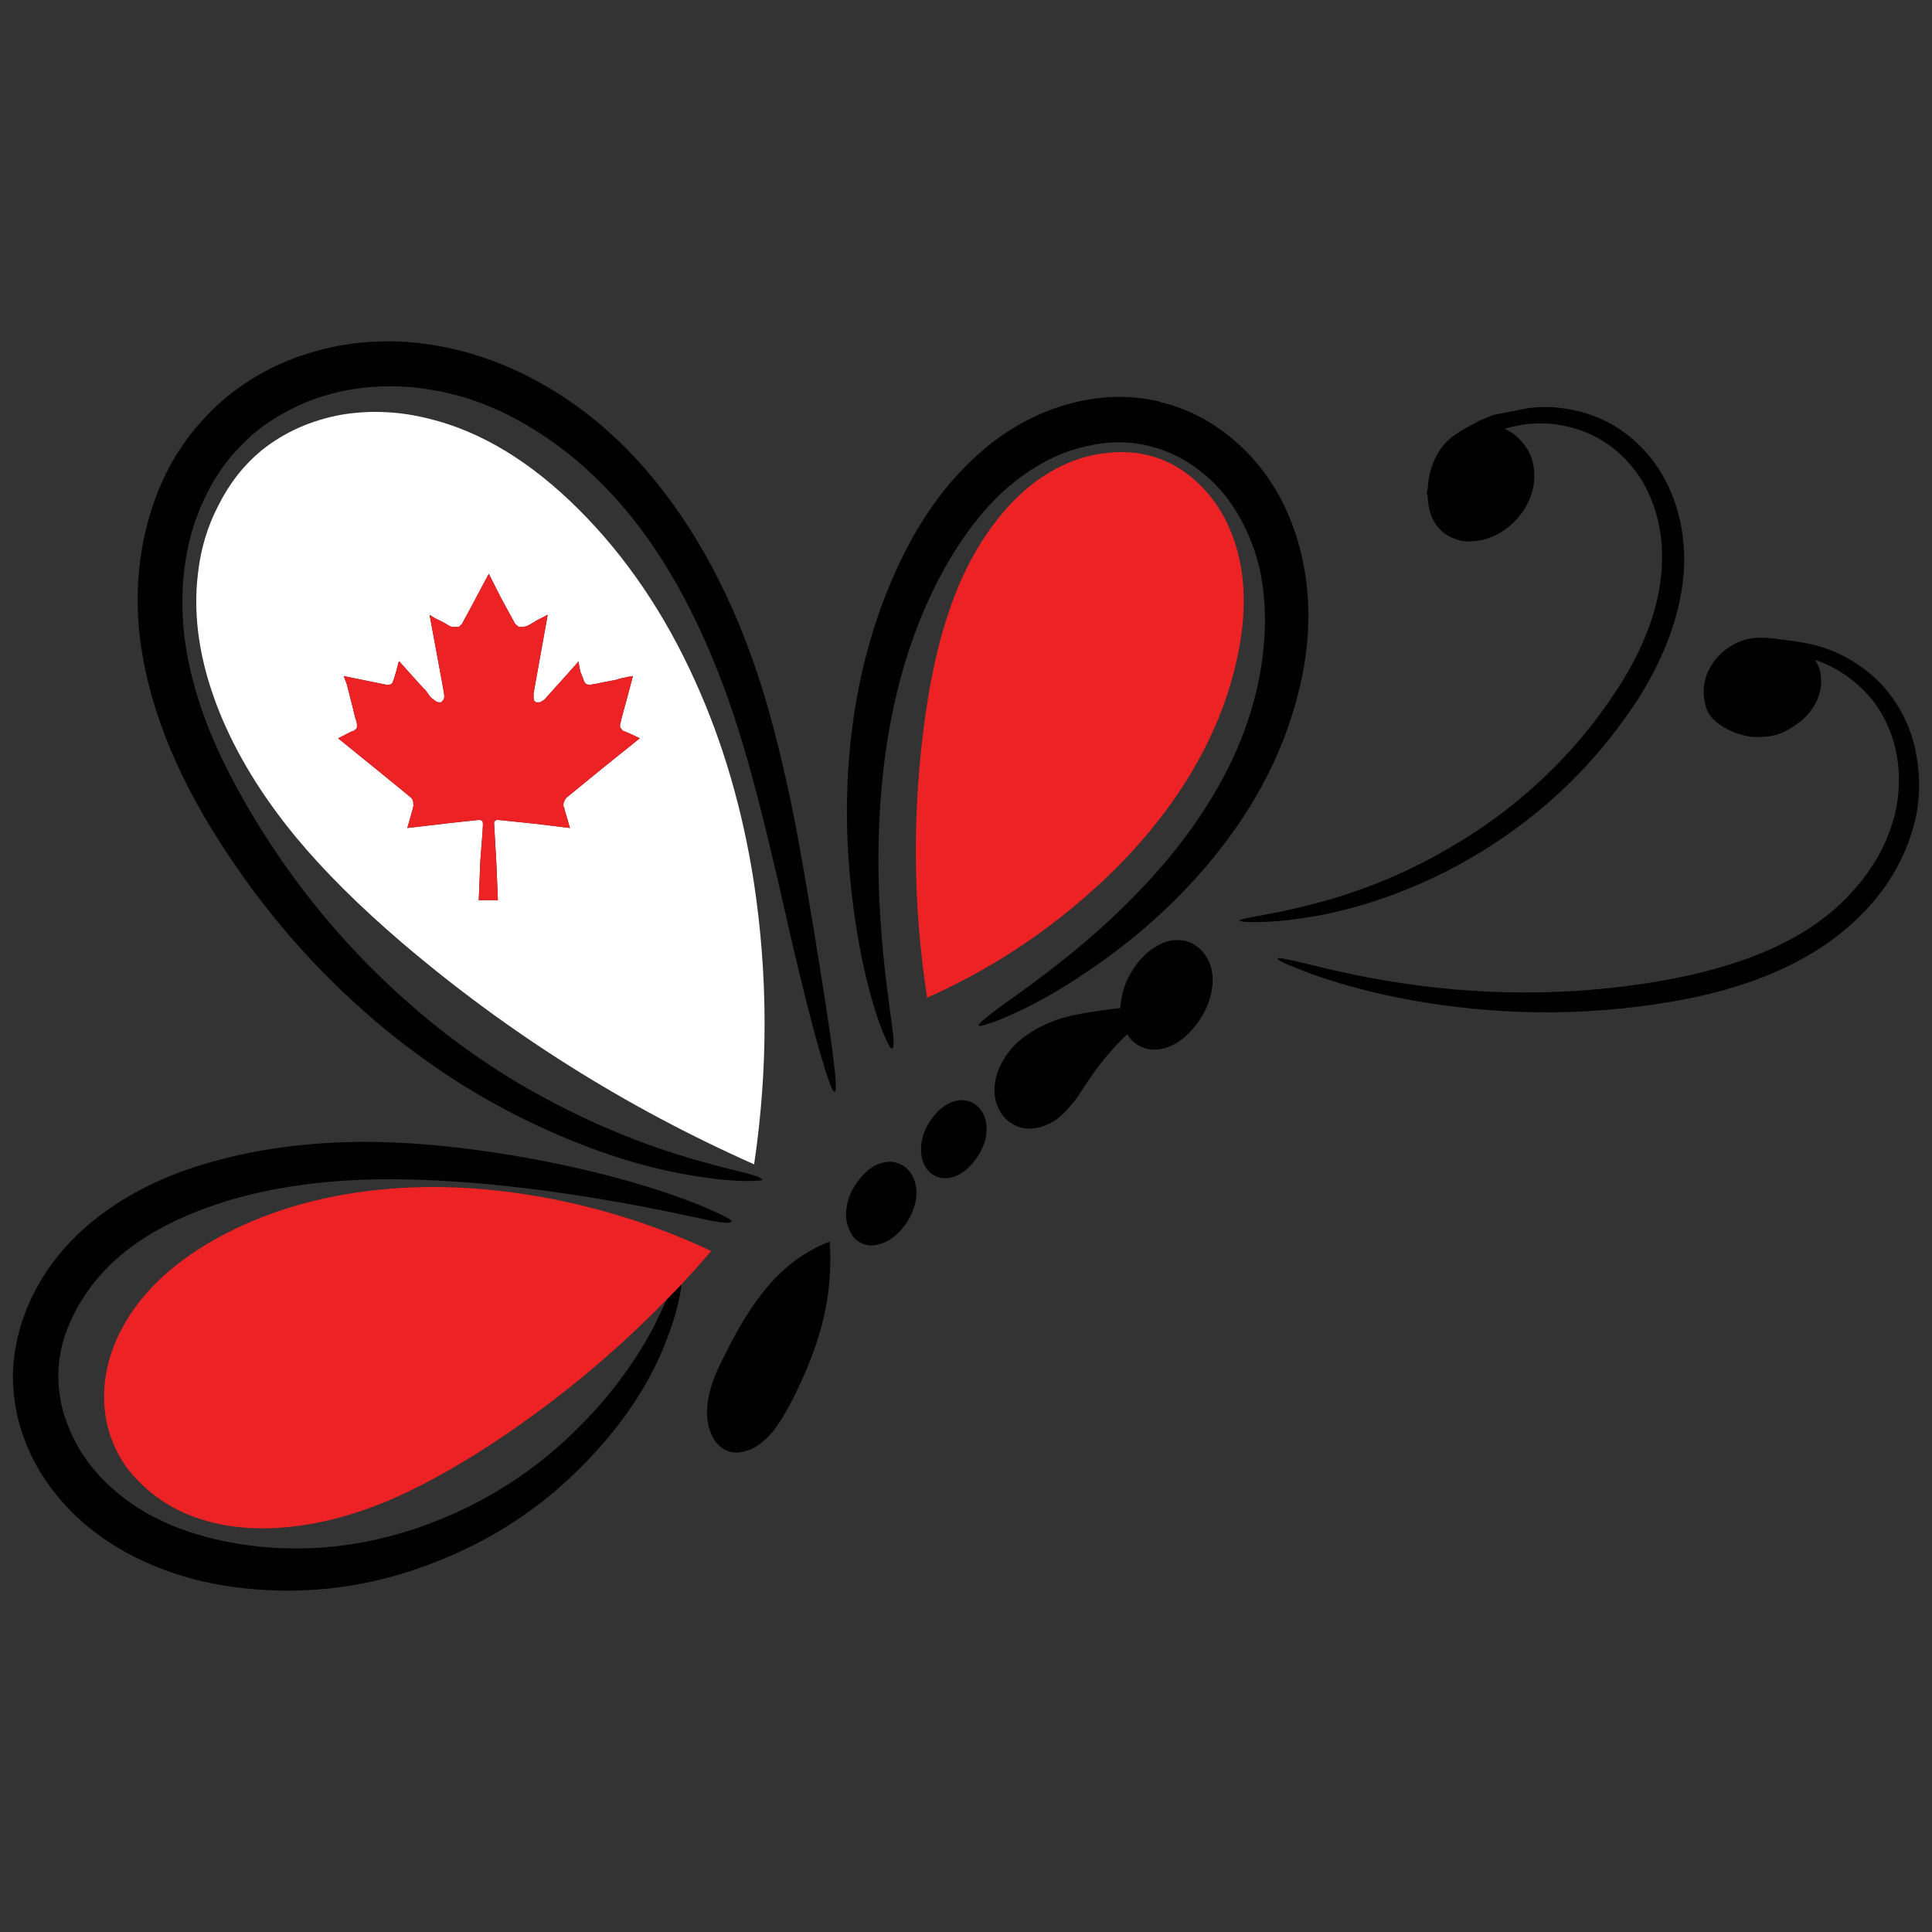 <?xml version="1.0" encoding="utf-8"?>
<!-- Generator: Adobe Illustrator 16.0.0, SVG Export Plug-In . SVG Version: 6.00 Build 0)  -->
<!DOCTYPE svg PUBLIC "-//W3C//DTD SVG 1.1//EN" "http://www.w3.org/Graphics/SVG/1.1/DTD/svg11.dtd">
<svg version="1.1" id="Layer_1" xmlns="http://www.w3.org/2000/svg" xmlns:xlink="http://www.w3.org/1999/xlink" x="0px" y="0px"
	 width="300px" height="300px" viewBox="0 0 300 300" enable-background="new 0 0 300 300" xml:space="preserve">
<rect x="0" y="0" width="300" height="300" fill="#333333" stroke="none"/>
<g>
	<path fill-rule="evenodd" clip-rule="evenodd" fill="#FFFFFF" d="M40.628,69.929c3.503-2.815,7.638-4.661,12.406-5.534
		c4.476-0.744,9.017-0.533,13.622,0.63C74.7,67,82.435,71.692,89.862,79.103c7.362,7.347,13.395,16.246,18.098,26.698
		c4.314,9.515,7.346,19.903,9.098,31.166c2.206,14.53,2.222,29.126,0.048,43.785v0.049c-19.946-8.867-38.174-20.339-54.683-34.417
		c-6.649-5.696-12.13-11.148-16.444-16.359c-5.319-6.44-9.309-12.977-11.968-19.611c-3.016-7.573-4.103-14.725-3.259-21.457
		c0.421-3.753,1.476-7.249,3.163-10.484C35.634,75.042,37.872,72.194,40.628,69.929z M71.278,97.307
		c-0.097,0.033-0.243,0.049-0.438,0.049c-0.129,0-0.259,0-0.389,0c-0.162,0-0.34-0.033-0.535-0.097
		c-0.195-0.097-0.47-0.259-0.827-0.486c-0.389-0.227-0.909-0.485-1.557-0.776l-0.827-0.534l1.849,10
		c0.26,1.392,0.39,2.136,0.39,2.233c0.064,0.324,0.064,0.583,0,0.776c-0.065,0.163-0.13,0.259-0.195,0.292
		c-0.129,0.161-0.211,0.259-0.243,0.292c-0.162,0-0.259,0-0.292,0c-0.292,0-0.52-0.098-0.682-0.292
		c-0.097,0-0.195-0.082-0.292-0.243c-0.163-0.033-0.357-0.21-0.584-0.534l-0.584-0.825c-0.129-0.064-1.459-1.521-3.989-4.369
		c0-0.065-0.048-0.097-0.146-0.097c-0.032,0.064-0.162,0.55-0.389,1.457c-0.292,1.035-0.47,1.585-0.535,1.649
		c0,0.13-0.048,0.227-0.146,0.292c-0.097,0.128-0.194,0.193-0.292,0.193c-0.162,0.033-0.276,0.049-0.341,0.049H60.04l-6.665-1.36
		l0.486,1.311c0.746,2.88,1.167,4.563,1.265,5.048c0.195,0.55,0.292,0.906,0.292,1.069c0.033,0.129,0.033,0.242,0,0.339
		c0,0.129,0,0.227,0,0.291c-0.097,0.162-0.292,0.324-0.583,0.486c-0.13,0-0.552,0.194-1.265,0.583l-1.07,0.534l0.243,0.194
		c7.265,5.889,10.995,8.931,11.189,9.125c0.097,0.13,0.179,0.325,0.243,0.583c0,0.096,0,0.209,0,0.339
		c0.065,0.194,0.065,0.307,0,0.339c0,0.098-0.146,0.647-0.438,1.65l-0.486,1.7l6.665-0.777c2.951-0.323,4.459-0.486,4.524-0.486
		c0.162,0,0.308,0.065,0.438,0.194c0.065,0.033,0.097,0.129,0.097,0.292c0.065,0-0.064,1.974-0.389,5.922l-0.243,6.068h2.968
		l-0.244-5.922c-0.227-3.851-0.34-5.841-0.34-5.971c0-0.064,0-0.162,0-0.291l0.048-0.048c0.064-0.033,0.146-0.097,0.243-0.194
		c0.032-0.032,0.113-0.049,0.243-0.049c0.033,0,1.914,0.194,5.644,0.583l5.595,0.68l-0.487-1.7
		c-0.259-0.809-0.388-1.278-0.388-1.407c-0.098-0.193-0.146-0.324-0.146-0.388c0-0.421,0.163-0.826,0.486-1.213
		c0.032-0.032,1.914-1.57,5.644-4.612l5.741-4.611l-1.119-0.534c-0.811-0.388-1.297-0.583-1.459-0.583
		c-0.162-0.162-0.292-0.324-0.389-0.486c-0.065,0-0.098-0.032-0.098-0.097v-0.194c0-0.097,0-0.194,0-0.292
		c0-0.032,0.033-0.146,0.098-0.34c0-0.097,0.324-1.311,0.973-3.641l0.923-3.495c-0.162,0.064-0.373,0.097-0.632,0.097
		c-0.844,0.162-1.574,0.34-2.189,0.534c-1.427,0.259-2.335,0.436-2.724,0.534c-0.681,0.128-1.055,0.194-1.119,0.194
		c-0.13,0-0.259-0.016-0.39-0.049c-0.097,0-0.194-0.049-0.292-0.145c-0.033-0.032-0.065-0.082-0.097-0.146
		c-0.098-0.096-0.146-0.161-0.146-0.194c0-0.064-0.195-0.582-0.583-1.553c-0.195-0.971-0.292-1.489-0.292-1.553l-0.292,0.388
		c-0.194,0.194-0.6,0.647-1.216,1.359l-3.454,3.835c-0.195,0.259-0.34,0.404-0.438,0.436c-0.194,0.13-0.389,0.243-0.583,0.341
		c-0.259,0-0.454,0-0.583,0c-0.065-0.032-0.178-0.13-0.341-0.292c-0.032-0.162-0.049-0.292-0.049-0.388c0-0.065,0-0.194,0-0.389
		c0-0.194,0-0.308,0-0.34l2.189-12.184l-1.606,0.825c-1.038,0.647-1.637,0.971-1.799,0.971c-0.195,0.064-0.39,0.097-0.583,0.097
		c-0.227,0-0.422-0.016-0.584-0.049c0-0.032-0.064-0.097-0.195-0.193c-0.129-0.098-0.227-0.179-0.292-0.243
		c-0.033-0.065-0.73-1.344-2.092-3.835l-1.995-3.932l-3.211,6.019c-0.616,1.101-0.924,1.683-0.924,1.749
		c-0.065,0.064-0.162,0.145-0.292,0.243C71.44,97.209,71.375,97.274,71.278,97.307z"/>
	<path fill-rule="evenodd" clip-rule="evenodd" fill="#010101" d="M29.828,82.453c-1.362,4.693-1.8,9.79-1.313,15.291
		c0.486,4.952,1.816,10.162,3.989,15.631c1.784,4.401,4.2,9.109,7.249,14.125c6.194,10.13,13.573,19.077,22.136,26.844
		c7.232,6.603,15.017,12.104,23.352,16.504c7.752,4.143,15.763,7.347,24.033,9.612c1.946,0.55,4.2,1.133,6.762,1.747
		c1.59,0.421,2.368,0.777,2.335,1.068c-2.335,0.259-5.546,0.081-9.633-0.534c-8.108-1.197-16.573-3.867-25.395-8.01
		c-8.887-4.142-17.255-9.547-25.104-16.212c-9.243-7.865-17.238-17.056-23.985-27.573c-7.232-11.229-11.433-22.071-12.6-32.524
		c-0.648-6.246-0.162-12.216,1.459-17.913c0.843-3.009,1.995-5.841,3.454-8.495c1.557-2.783,3.406-5.275,5.546-7.476
		c0.421-0.485,0.989-1.051,1.703-1.699c2.141-1.942,4.508-3.625,7.103-5.048c2.498-1.359,5.141-2.427,7.93-3.205
		c3.114-0.906,6.341-1.423,9.682-1.553c3.178-0.129,6.357,0.097,9.535,0.68c6.26,1.132,12.276,3.479,18.049,7.039
		c5.158,3.203,9.796,7.167,13.915,11.893c7.913,9.029,14.043,20.517,18.389,34.465c1.784,5.793,3.454,12.622,5.011,20.485
		c0.746,3.852,1.735,9.514,2.967,16.99c1.395,8.543,2.335,14.644,2.822,18.301c0.583,4.369,0.713,6.585,0.389,6.65
		c-0.324,0.064-1.103-2.022-2.335-6.263c-1.266-4.434-2.773-10.421-4.524-17.96c-1.524-6.796-2.822-12.362-3.892-16.699
		c-1.946-7.96-3.844-14.563-5.692-19.805c-4.704-13.333-10.687-23.948-17.952-31.845c-3.859-4.208-8.076-7.702-12.649-10.486
		c-5.125-3.139-10.363-5.129-15.714-5.97c-2.692-0.453-5.368-0.615-8.027-0.485c-2.821,0.129-5.497,0.566-8.027,1.311
		c-2.27,0.647-4.427,1.538-6.47,2.669c-2.108,1.133-4.021,2.476-5.741,4.03c-0.292,0.323-0.746,0.776-1.362,1.359
		c-1.719,1.78-3.211,3.802-4.476,6.067C31.547,77.63,30.574,79.961,29.828,82.453z M103.533,201.771
		c0.778-0.776,1.556-1.57,2.335-2.379l-0.146,0.875c-0.39,2.328-1.021,4.643-1.897,6.94c-2.821,7.864-7.881,15.243-15.178,22.136
		c-6.065,5.729-13.152,10.161-21.26,13.301c-9.601,3.755-19.428,5.081-29.482,3.981c-4.378-0.454-8.514-1.408-12.406-2.864
		c-4.378-1.619-8.271-3.804-11.676-6.554c-3.632-2.978-6.486-6.44-8.562-10.388c-1.07-2.072-1.897-4.273-2.481-6.603
		C2.26,217.985,2,215.752,2,213.519c0.098-4.207,1.103-8.285,3.017-12.232c1.784-3.656,4.184-6.91,7.2-9.758
		c5.417-5.08,12.308-8.786,20.676-11.116c7.233-2.039,15.082-3.074,23.547-3.107c6.259,0,13.022,0.551,20.287,1.651
		c10.152,1.553,19.297,3.721,27.439,6.505c2.821,0.972,5.189,1.909,7.103,2.815c1.621,0.744,2.4,1.214,2.334,1.408
		c-0.097,0.259-1.021,0.242-2.772-0.049c-0.163-0.032-2.627-0.55-7.395-1.554c-9.536-1.942-18.649-3.333-27.342-4.175
		c-7.298-0.68-13.816-0.922-19.557-0.729c-8.076,0.292-15.325,1.44-21.747,3.446c-7.654,2.428-13.59,5.729-17.806,9.903
		c-2.368,2.331-4.249,4.937-5.644,7.815c-1.524,3.075-2.287,6.149-2.287,9.224c0,1.65,0.195,3.316,0.584,4.999
		c0.454,1.716,1.086,3.383,1.897,5.001c1.524,3.042,3.762,5.792,6.714,8.252c2.692,2.266,5.919,4.11,9.681,5.534
		c3.276,1.229,6.876,2.104,10.8,2.621c8.887,1.165,17.773,0.194,26.66-2.912c7.428-2.622,14.108-6.408,20.044-11.36
		c6.778-5.728,12.129-12.264,16.055-19.609C101.684,205.703,102.365,204.264,103.533,201.771z M180.254,62.453
		c2.304,0.55,4.509,1.408,6.617,2.572c2.011,1.133,3.876,2.493,5.595,4.078c3.34,3.075,5.919,6.796,7.735,11.165
		c1.718,4.142,2.69,8.577,2.919,13.301c0.193,4.207-0.211,8.462-1.217,12.767c-2.173,9.579-6.697,18.559-13.572,26.941
		c-4.898,5.986-10.688,11.359-17.369,16.117c-4.8,3.429-9.324,6.099-13.573,8.009c-1.524,0.712-2.821,1.229-3.893,1.553
		c-0.939,0.324-1.443,0.421-1.508,0.292c-0.129-0.259,1.314-1.473,4.33-3.641c4.638-3.27,8.709-6.392,12.211-9.369
		c6.13-5.243,11.304-10.663,15.52-16.262c6.098-8.188,9.941-16.504,11.53-24.951c0.713-3.851,0.973-7.556,0.779-11.117
		c-0.228-4.012-1.071-7.653-2.531-10.922c-1.523-3.495-3.566-6.408-6.129-8.738c-1.33-1.198-2.757-2.217-4.282-3.058
		c-1.556-0.874-3.178-1.504-4.864-1.893l-0.098-0.048c-3.113-0.776-6.389-0.76-9.827,0.048c-3.211,0.712-6.324,2.12-9.341,4.223
		c-5.157,3.528-9.698,9.062-13.623,16.602c-6.454,12.524-9.535,27.831-9.243,45.922c0.13,6.148,0.665,12.686,1.605,19.611
		c0.422,3.074,0.648,4.822,0.682,5.242c0.097,1.229,0.032,1.877-0.195,1.942c-0.163,0.065-0.503-0.486-1.021-1.649
		c-0.617-1.36-1.232-3.06-1.849-5.098c-1.719-5.76-2.935-12.362-3.649-19.806c-0.713-7.735-0.633-15.243,0.243-22.524
		c1.168-9.611,3.681-18.462,7.541-26.553c3.989-8.35,9.146-14.806,15.472-19.369c3.664-2.589,7.589-4.385,11.772-5.388
		c4.411-1.068,8.757-1.101,13.039-0.098L180.254,62.453z M110.879,214.004c0.422-1.067,1.038-2.395,1.849-3.979
		c1.297-2.59,2.513-4.742,3.649-6.457c1.492-2.266,3.016-4.158,4.573-5.68c2.367-2.298,4.994-3.997,7.881-5.098
		c0.356,5.05-0.243,10.033-1.8,14.952c-0.908,2.978-2.287,6.278-4.135,9.902c-0.713,1.327-1.33,2.396-1.849,3.204
		c-0.746,1.165-1.524,2.088-2.335,2.768c-0.94,0.873-1.913,1.44-2.919,1.698c-1.135,0.355-2.173,0.308-3.113-0.146
		c-1.104-0.55-1.897-1.505-2.384-2.864c-0.454-1.197-0.601-2.588-0.438-4.175C109.988,216.836,110.328,215.46,110.879,214.004z
		 M195.044,143.18c-1.687,0-2.546-0.081-2.578-0.243c0-0.129,0.827-0.339,2.481-0.63c2.724-0.485,5.011-0.955,6.859-1.408
		c8.303-1.941,15.99-4.984,23.06-9.126c4.703-2.686,9.064-5.825,13.088-9.417c4.54-4.045,8.497-8.511,11.87-13.399
		c1.199-1.715,2.254-3.382,3.162-4.999c2.79-4.984,4.428-9.741,4.914-14.272c0.42-3.657,0.145-7.071-0.828-10.243
		c-1.038-3.43-2.756-6.294-5.156-8.592c-2.238-2.201-4.93-3.705-8.076-4.514c-2.822-0.712-5.546-0.792-8.174-0.243
		c-0.681,0.129-1.36,0.291-2.043,0.485c0.973,0.421,1.8,1.02,2.482,1.796c0.744,0.776,1.296,1.651,1.653,2.621
		c0.356,1.003,0.519,2.055,0.486,3.156c-0.032,1.133-0.259,2.2-0.681,3.204c-0.39,1.003-0.94,1.942-1.655,2.816
		c-0.681,0.841-1.475,1.569-2.383,2.184c-1.653,1.1-3.341,1.667-5.06,1.699c-0.908,0.064-1.769-0.064-2.578-0.389
		c-0.876-0.323-1.623-0.792-2.239-1.408c-0.712-0.712-1.231-1.585-1.556-2.621c-0.261-0.906-0.405-1.877-0.438-2.912l-0.099,0.048
		c-0.064-0.032-0.016-0.324,0.146-0.874c0.064-1.424,0.34-2.75,0.826-3.98c0.519-1.328,1.233-2.443,2.142-3.35
		c0.745-0.776,2.043-1.65,3.893-2.622c0.39-0.194,0.745-0.388,1.069-0.582c0.194-0.098,0.552-0.243,1.07-0.437
		c0.715-0.356,1.427-0.583,2.142-0.68c1.264-0.259,2.026-0.404,2.286-0.437c3.016-0.777,6.129-0.809,9.341-0.097
		c3.632,0.777,6.811,2.411,9.536,4.903c2.887,2.654,4.962,5.939,6.226,9.855c1.169,3.656,1.541,7.508,1.119,11.553
		c-0.583,5.146-2.351,10.372-5.302,15.68c-0.908,1.683-2.028,3.446-3.358,5.291c-3.566,5.113-7.752,9.741-12.55,13.883
		c-4.249,3.657-8.856,6.829-13.818,9.514c-4.313,2.331-8.757,4.224-13.329,5.68c-3.634,1.165-7.25,2.006-10.85,2.524
		C199.455,142.986,197.088,143.18,195.044,143.18z M183.271,145.996c1.232,0.097,2.286,0.582,3.163,1.456
		c0.908,0.875,1.491,1.991,1.751,3.35c0.227,1.359,0.113,2.783-0.341,4.271c-0.389,1.328-1.038,2.605-1.945,3.836
		c-1.428,1.941-3.033,3.203-4.816,3.786c-0.974,0.291-1.914,0.355-2.822,0.194c-0.974-0.227-1.8-0.663-2.481-1.311
		c-0.291-0.292-0.534-0.614-0.729-0.972c-0.064,0.064-0.13,0.114-0.194,0.146c-1.882,1.812-3.601,3.818-5.157,6.02
		c-0.583,0.84-1.427,2.103-2.529,3.786c-1.071,1.392-2.076,2.459-3.017,3.202c-0.909,0.648-1.864,1.085-2.871,1.312
		c-1.037,0.26-2.026,0.243-2.967-0.048c-0.974-0.324-1.8-0.874-2.481-1.651c-0.682-0.842-1.119-1.813-1.313-2.912
		c-0.162-1.003-0.113-2.056,0.146-3.155c0.26-1.035,0.682-2.006,1.265-2.912c0.974-1.65,2.4-3.042,4.282-4.175
		c1.427-0.906,3.065-1.635,4.913-2.185c1.395-0.389,3.114-0.728,5.157-1.021c1.232-0.192,2.465-0.354,3.697-0.484
		c0-0.227,0.017-0.452,0.049-0.679c0.195-2.104,0.989-4.11,2.384-6.02c0.94-1.262,1.979-2.217,3.113-2.864
		C180.79,146.19,182.038,145.866,183.271,145.996z M135.594,181.141c0.973-0.55,1.93-0.792,2.871-0.729
		c0.939,0.097,1.751,0.47,2.432,1.116c0.681,0.68,1.119,1.537,1.313,2.573c0.195,1.035,0.113,2.12-0.243,3.252
		c-0.292,1.005-0.778,1.975-1.46,2.912c-1.103,1.49-2.352,2.444-3.746,2.865c-0.746,0.258-1.459,0.324-2.141,0.193
		c-0.746-0.161-1.379-0.501-1.897-1.019c-0.487-0.518-0.843-1.166-1.07-1.941c-0.26-0.744-0.341-1.539-0.244-2.38
		c0.129-1.65,0.746-3.187,1.848-4.61C133.939,182.435,134.717,181.691,135.594,181.141z M144.739,173.617
		c0.681-0.907,1.427-1.604,2.239-2.089c0.875-0.517,1.767-0.744,2.676-0.68c0.843,0.065,1.588,0.405,2.238,1.021
		c0.648,0.646,1.054,1.456,1.216,2.427c0.162,0.938,0.098,1.942-0.194,3.009c-0.324,0.972-0.794,1.878-1.411,2.719
		c-1.005,1.392-2.157,2.299-3.454,2.719c-0.681,0.227-1.347,0.276-1.995,0.146c-0.713-0.162-1.298-0.469-1.751-0.922
		c-0.487-0.485-0.844-1.101-1.071-1.845c-0.195-0.679-0.26-1.424-0.195-2.233C143.167,176.398,143.734,174.976,144.739,173.617z
		 M292.199,110.851c-1.201-2.071-2.774-3.852-4.721-5.34c-1.75-1.359-3.632-2.379-5.643-3.058c0.584,0.874,0.892,1.828,0.924,2.864
		c0.097,1.132-0.097,2.25-0.584,3.349c-0.876,1.975-2.481,3.576-4.815,4.806c-0.714,0.389-1.444,0.647-2.188,0.776
		c-0.586,0.13-1.363,0.194-2.336,0.194c-0.844,0.032-1.85-0.146-3.016-0.534c-1.137-0.388-2.045-0.842-2.726-1.359
		c-0.779-0.55-1.33-1.083-1.653-1.602c-0.357-0.519-0.617-1.229-0.779-2.136c-0.161-0.907-0.161-1.813,0-2.718
		c0.162-0.939,0.486-1.797,0.973-2.573c0.552-1.003,1.331-1.894,2.336-2.67c0.94-0.712,1.993-1.23,3.162-1.553
		c0.974-0.259,2.093-0.341,3.356-0.243c0.519,0.033,1.72,0.177,3.602,0.437c1.166,0.162,1.879,0.276,2.14,0.34l1.167,0.243
		c2.499,0.583,4.832,1.602,7.007,3.058c2.529,1.651,4.589,3.754,6.178,6.311c1.524,2.395,2.529,5.048,3.016,7.961
		c0.552,3.075,0.536,6.149-0.047,9.223c-0.586,2.784-1.591,5.486-3.019,8.107c-1.427,2.621-3.241,5.032-5.448,7.232
		c-3.341,3.398-7.427,6.214-12.259,8.446c-5.352,2.492-11.645,4.289-18.877,5.388c-8.011,1.263-16.087,1.667-24.229,1.213
		c-6.519-0.354-12.875-1.229-19.07-2.62c-4.572-1.036-8.628-2.233-12.162-3.592c-2.854-1.101-4.232-1.763-4.135-1.99
		c0.032-0.162,1.523,0.113,4.475,0.825c4.347,1.101,8.434,1.974,12.262,2.621c14.366,2.427,28.476,2.476,42.325,0.145
		c7.005-1.197,12.972-2.928,17.901-5.193c4.542-2.072,8.304-4.628,11.289-7.67c1.978-2.006,3.631-4.158,4.962-6.456
		c1.296-2.298,2.222-4.66,2.772-7.087c0.583-2.719,0.681-5.421,0.293-8.107C294.242,115.333,293.431,112.986,292.199,110.851z"/>
	<path fill-rule="evenodd" clip-rule="evenodd" fill="#ED2224" d="M105.869,199.393c-0.779,0.809-1.558,1.603-2.335,2.379
		c-8.53,8.77-17.984,16.505-28.364,23.203c-5.318,3.397-10.249,6.067-14.789,8.01c-5.546,2.331-10.897,3.722-16.055,4.175
		c-5.838,0.518-11.043-0.21-15.617-2.185c-2.498-1.1-4.687-2.557-6.567-4.368c-2.043-1.878-3.551-4.014-4.524-6.408
		c-1.265-2.978-1.703-6.229-1.314-9.757c0.389-3.204,1.476-6.295,3.26-9.271c3.049-5.146,7.914-9.531,14.595-13.155
		c6.616-3.561,14.043-5.891,22.282-6.99c7.492-1.004,15.341-0.939,23.546,0.194c10.638,1.488,20.79,4.497,30.455,9.028
		C108.949,195.994,107.425,197.709,105.869,199.393z M172.033,70.316c2.562-0.291,5.01-0.064,7.346,0.68
		c2.887,0.939,5.448,2.622,7.687,5.049c2.044,2.233,3.584,4.902,4.621,8.009c1.785,5.275,1.914,11.359,0.39,18.252
		c-1.491,6.893-4.362,13.592-8.61,20.097c-3.893,5.922-8.741,11.424-14.547,16.505c-7.492,6.602-15.812,11.941-24.958,16.019
		c-2.238-14.499-2.334-29.062-0.292-43.688c0.811-5.826,1.93-10.922,3.357-15.292c1.719-5.404,4.005-10.065,6.859-13.98
		c3.211-4.466,6.893-7.686,11.044-9.661C167.232,71.207,169.601,70.543,172.033,70.316z M71.278,97.307
		c0.098-0.032,0.162-0.097,0.194-0.193c0.13-0.098,0.228-0.179,0.292-0.243c0-0.065,0.308-0.647,0.924-1.749l3.211-6.019
		l1.995,3.932c1.362,2.492,2.059,3.77,2.092,3.835c0.064,0.064,0.162,0.145,0.292,0.243c0.13,0.096,0.195,0.161,0.195,0.193
		c0.163,0.033,0.357,0.049,0.584,0.049c0.194,0,0.389-0.033,0.583-0.097c0.162,0,0.762-0.324,1.799-0.971l1.606-0.825l-2.189,12.184
		c0,0.032,0,0.146,0,0.34c0,0.194,0,0.324,0,0.389c0,0.096,0.017,0.227,0.049,0.388c0.163,0.161,0.275,0.259,0.341,0.292
		c0.129,0,0.324,0,0.583,0c0.195-0.098,0.39-0.21,0.583-0.341c0.098-0.032,0.243-0.177,0.438-0.436l3.454-3.835
		c0.617-0.712,1.022-1.165,1.216-1.359l0.292-0.388c0,0.064,0.097,0.583,0.292,1.553c0.388,0.971,0.583,1.489,0.583,1.553
		c0,0.033,0.049,0.098,0.146,0.194c0.032,0.064,0.064,0.114,0.097,0.146c0.098,0.096,0.195,0.145,0.292,0.145
		c0.13,0.033,0.259,0.049,0.39,0.049c0.064,0,0.438-0.066,1.119-0.194c0.389-0.098,1.297-0.275,2.724-0.534
		c0.616-0.194,1.346-0.373,2.189-0.534c0.259,0,0.47-0.033,0.632-0.097l-0.923,3.495c-0.649,2.331-0.973,3.544-0.973,3.641
		c-0.065,0.194-0.098,0.308-0.098,0.34c0,0.097,0,0.194,0,0.292v0.194c0,0.064,0.033,0.097,0.098,0.097
		c0.097,0.162,0.227,0.324,0.389,0.486c0.163,0,0.649,0.194,1.459,0.583l1.119,0.534l-5.741,4.611
		c-3.73,3.042-5.611,4.58-5.644,4.612c-0.324,0.388-0.486,0.792-0.486,1.213c0,0.064,0.048,0.195,0.146,0.388
		c0,0.129,0.129,0.599,0.388,1.407l0.487,1.7l-5.595-0.68c-3.729-0.388-5.611-0.583-5.644-0.583c-0.13,0-0.211,0.017-0.243,0.049
		c-0.097,0.098-0.179,0.162-0.243,0.194l-0.048,0.048c0,0.129,0,0.227,0,0.291c0,0.13,0.113,2.12,0.34,5.971l0.244,5.922h-2.968
		l0.243-6.068c0.325-3.948,0.455-5.922,0.389-5.922c0-0.162-0.032-0.259-0.097-0.292c-0.13-0.129-0.275-0.194-0.438-0.194
		c-0.065,0-1.573,0.163-4.524,0.486l-6.665,0.777l0.486-1.7c0.292-1.003,0.438-1.553,0.438-1.65c0.065-0.032,0.065-0.145,0-0.339
		c0-0.13,0-0.243,0-0.339c-0.064-0.259-0.146-0.453-0.243-0.583c-0.194-0.194-3.924-3.236-11.189-9.125l-0.243-0.194l1.07-0.534
		c0.713-0.388,1.135-0.583,1.265-0.583c0.292-0.162,0.486-0.324,0.583-0.486c0-0.064,0-0.162,0-0.291
		c0.033-0.097,0.033-0.21,0-0.339c0-0.163-0.097-0.519-0.292-1.069c-0.097-0.485-0.519-2.168-1.265-5.048l-0.486-1.311l6.665,1.36
		h0.195c0.064,0,0.179-0.016,0.341-0.049c0.097,0,0.194-0.065,0.292-0.193c0.098-0.066,0.146-0.162,0.146-0.292
		c0.065-0.064,0.243-0.614,0.535-1.649c0.227-0.906,0.357-1.392,0.389-1.457c0.098,0,0.146,0.032,0.146,0.097
		c2.53,2.848,3.86,4.304,3.989,4.369l0.584,0.825c0.227,0.324,0.421,0.501,0.584,0.534c0.097,0.161,0.194,0.243,0.292,0.243
		c0.162,0.193,0.389,0.292,0.682,0.292c0.032,0,0.129,0,0.292,0c0.032-0.032,0.114-0.13,0.243-0.292
		c0.065-0.033,0.13-0.129,0.195-0.292c0.064-0.193,0.064-0.452,0-0.776c0-0.097-0.13-0.841-0.39-2.233l-1.849-10l0.827,0.534
		c0.648,0.291,1.168,0.549,1.557,0.776c0.357,0.227,0.632,0.389,0.827,0.486c0.194,0.064,0.373,0.097,0.535,0.097
		c0.13,0,0.26,0,0.389,0C71.035,97.355,71.181,97.34,71.278,97.307z"/>
</g>
</svg>
